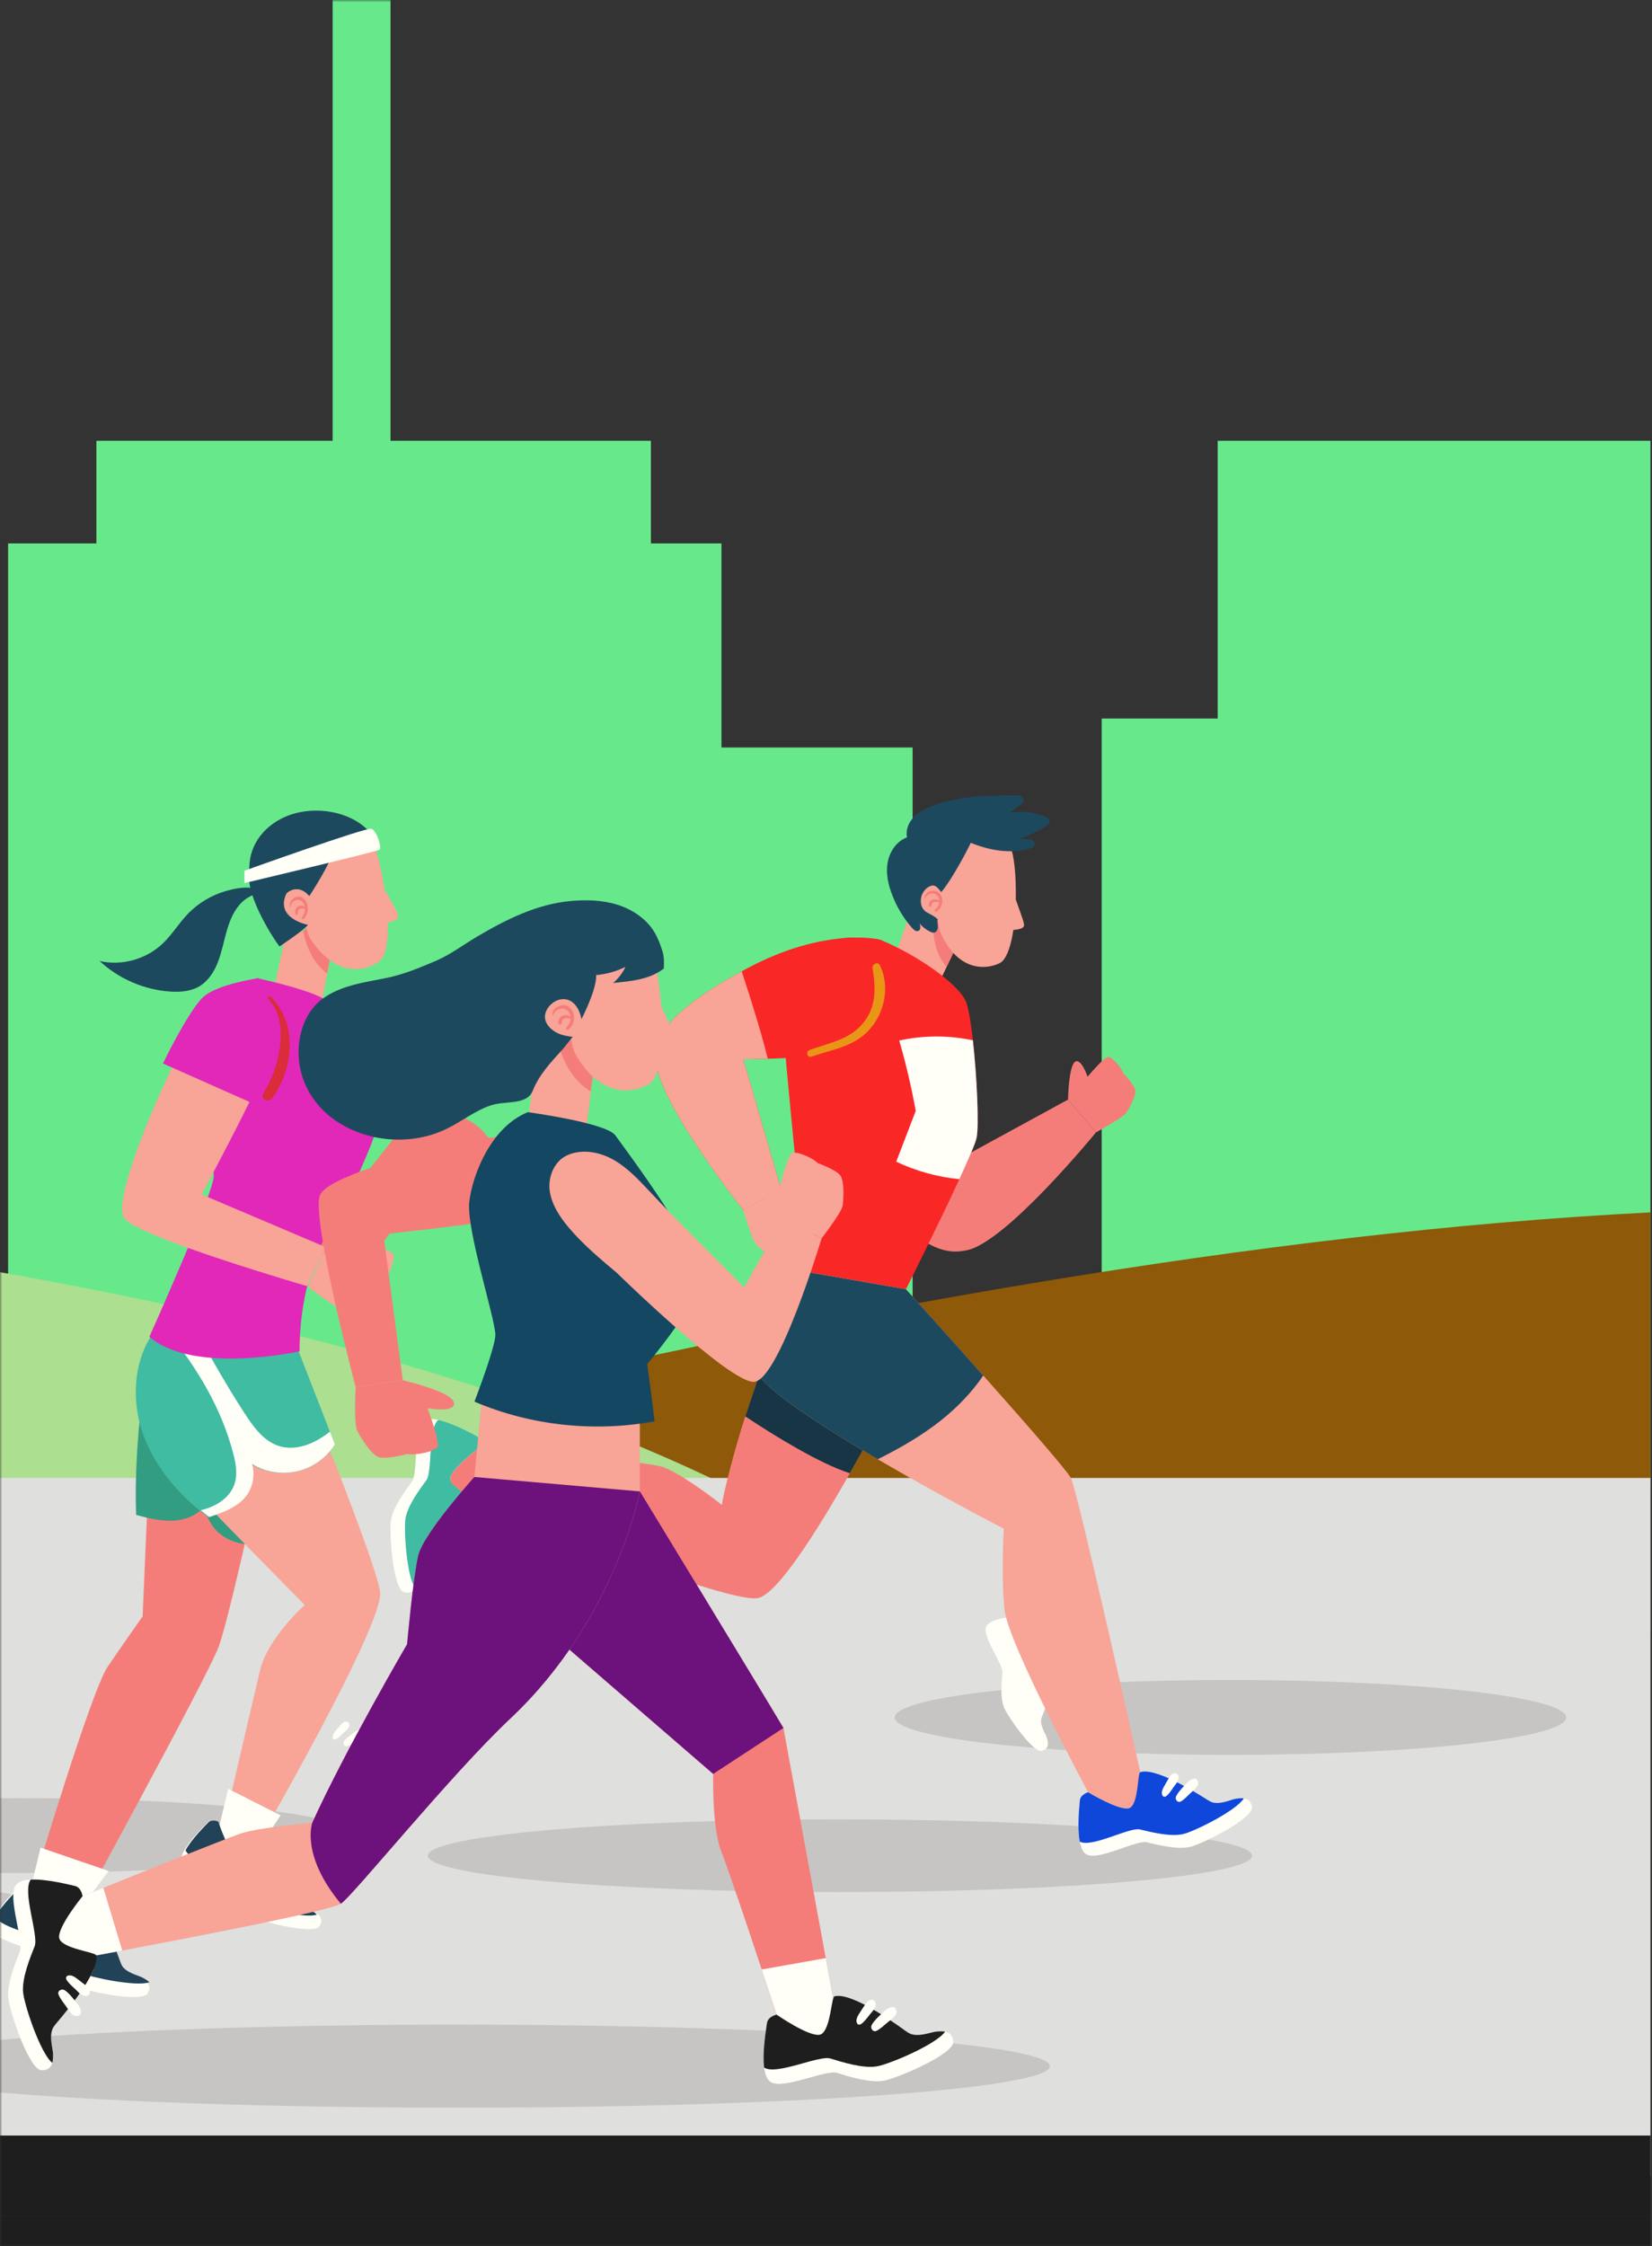 <svg width="365" height="496" viewBox="0 0 365 496" fill="none" xmlns="http://www.w3.org/2000/svg">
<rect x="0" y="0" width="365" height="496" fill="#333333" stroke="none"/>
<mask id="mask0_13_245" style="mask-type:alpha" maskUnits="userSpaceOnUse" x="0" y="0" width="365" height="496">
<rect width="365" height="496" fill="#D9D9D9"/>
</mask>
<g mask="url(#mask0_13_245)">
<path d="M201.636 329.333V165.065H159.401V120H143.812V97.333H86.277V-6.17504e-05H73.495V97.333H21.296V120H1.791V329.333H201.636" fill="#67E98B"/>
<path d="M364.667 329.333V97.333H269.037V158.667H243.412V329.333H364.667Z" fill="#67E98B"/>
<path d="M364.667 360.436V267.72C191.531 276.471 -24.116 340.283 -88.561 360.436H364.667Z" fill="#8E5908"/>
<path d="M195.427 348.924H-195V260.059C-111.92 263.977 102.68 280.551 195.427 348.924" fill="#ACDF8F"/>
<path d="M364.667 326.364V480.626H-302V326.364H364.667Z" fill="#DFDFDD"/>
<path d="M364.667 489.351H-302V471.572H364.667V489.351Z" fill="#1E1E1E"/>
<path d="M364.667 489.351V502.684H-302V489.351H364.667Z" fill="#1E1E1E"/>
<path d="M13.079 422.549C13.079 427.115 -20.136 430.815 -61.107 430.815C-102.077 430.815 -135.289 427.115 -135.289 422.549C-135.289 417.984 -102.077 414.284 -61.107 414.284C-20.136 414.284 13.079 417.984 13.079 422.549Z" fill="#C6C5C3"/>
<path d="M78.367 405.324C78.367 409.889 45.155 413.589 4.184 413.589C-36.787 413.589 -70 409.889 -70 405.324C-70 400.759 -36.787 397.059 4.184 397.059C45.155 397.059 78.367 400.759 78.367 405.324Z" fill="#C6C5C3"/>
<path d="M346.04 379.243C346.04 383.808 312.827 387.508 271.856 387.508C230.885 387.508 197.672 383.808 197.672 379.243C197.672 374.677 230.885 370.976 271.856 370.976C312.827 370.976 346.04 374.677 346.04 379.243Z" fill="#C6C5C3"/>
<path d="M276.612 409.779C276.612 414.209 235.851 417.803 185.569 417.803C135.288 417.803 94.528 414.209 94.528 409.779C94.528 405.348 135.288 401.756 185.569 401.756C235.851 401.756 276.612 405.348 276.612 409.779Z" fill="#C6C5C3"/>
<path d="M231.959 456.252C231.959 461.316 173.416 465.423 101.197 465.423C28.979 465.423 -29.565 461.316 -29.565 456.252C-29.565 451.187 28.979 447.081 101.197 447.081C173.416 447.081 231.959 451.187 231.959 456.252" fill="#C6C5C3"/>
<path d="M230.205 386.624C228.304 387.133 222.725 379.176 221.827 377.043C220.929 374.912 221.317 371.275 221.487 369.372C221.644 367.472 216.98 361.439 217.873 359.232C218.139 358.587 218.911 358.123 219.901 357.765C222.348 356.921 226.165 356.805 226.957 356.744C228.079 356.659 228.629 357.969 228.629 357.969C228.629 357.969 228.632 357.979 228.624 357.992C228.449 358.389 226.324 363.584 226.865 365.305C226.908 365.435 226.977 365.547 227.056 365.647C227.04 366.125 227.059 366.519 227.145 366.789C227.625 368.343 232.379 368.313 233.663 368.641C233.567 369.633 233.304 370.784 232.959 371.955C232.944 371.979 232.939 372.003 232.933 372.025C232.064 374.376 230.896 377.369 230.36 378.725C230.329 378.819 230.295 378.903 230.259 378.976C230.227 379.069 230.193 379.152 230.165 379.213C229.548 380.729 231.005 382.813 231.244 383.587C231.337 383.929 231.529 384.465 231.529 385.003C231.531 385.681 231.257 386.339 230.205 386.624" fill="#FFFFF7"/>
<path d="M234.12 372.472C233.983 371.933 233.731 371.791 233.248 371.595C232.859 371.439 232.473 371.271 232.079 371.131C231.453 370.907 230.545 370.42 229.94 370.896C229.708 371.077 229.759 371.373 229.948 371.556C230.409 372 231.125 372.308 231.693 372.591C232.264 372.876 233.107 373.485 233.733 373.145C233.959 373.024 234.193 372.757 234.12 372.472" fill="#FFFFF7"/>
<path d="M233.657 375.949C233.452 375.193 232.781 374.805 232.156 374.375C231.544 373.956 230.868 373.472 230.153 373.257C229.588 373.088 228.98 373.711 229.417 374.237C229.877 374.788 230.496 375.204 231.059 375.644C231.568 376.041 232.2 376.719 232.872 376.735C233.263 376.743 233.787 376.429 233.657 375.949" fill="#FFFFF7"/>
<path d="M210.716 210.219L205.913 220.295L196.109 215.621L200.907 202.26L206.221 203.745L210.005 201.191L210.716 210.219Z" fill="#F8A497"/>
<path d="M210.716 210.219L209.141 213.519C208.165 212.371 207.421 211.015 206.941 209.583C206.46 208.123 206.093 205.836 206.221 203.745L210.005 201.191L210.716 210.219Z" fill="#F57D79"/>
<path d="M226.236 204.051C226.157 203.512 225.972 202.987 225.788 202.464C225.408 201.388 225.028 200.309 224.648 199.233C224.576 199.029 224.508 198.823 224.429 198.619C224.547 193.317 224.02 188.295 223.175 187.068C221.42 184.519 214.925 185.249 214.925 185.249C214.925 185.249 209.645 189.251 207.756 196.019C207.313 195.251 206.66 194.645 205.732 194.909C203.589 195.517 202.056 198.269 203.253 200.541C203.977 201.913 205.853 202.637 207.229 202.997C207.351 203.995 207.397 205.08 207.859 206.088C212.655 216.569 220.548 213.151 221.396 212.332C222.616 211.153 223.419 208.509 223.893 205.351C224.397 205.317 224.895 205.249 225.368 205.107C225.723 204.999 226.097 204.832 226.215 204.525C226.272 204.375 226.259 204.209 226.236 204.051" fill="#F8A497"/>
<path d="M207.504 197.204C206.495 196.183 204.313 196.792 204.249 198.299C204.245 198.391 204.367 198.419 204.404 198.336C204.976 197.081 206.78 196.867 207.367 198.193C207.475 198.441 207.532 198.677 207.553 198.905C207.22 198.663 206.639 198.548 206.372 198.576C205.661 198.648 205.017 199.364 205.256 200.083C205.353 200.377 205.735 200.225 205.785 199.993C205.875 199.58 206.015 199.247 206.473 199.148C206.648 199.111 207.521 199.184 207.484 199.409C207.476 199.449 207.487 199.483 207.507 199.508C207.384 200.021 207.056 200.479 206.592 200.879C206.388 201.056 206.596 201.425 206.851 201.291C208.301 200.525 208.66 198.376 207.504 197.204" fill="#F57D79"/>
<path d="M235.971 242.812L242.161 250.04C242.161 250.04 222.565 274.044 213.767 276.049C209.079 277.111 203.497 276.26 190.729 261.679C195.637 258.789 203.623 254.181 208.365 251.928C209.155 255.043 209.624 257.183 209.624 257.183L235.971 242.812" fill="#F57D79"/>
<path d="M235.971 242.812C235.971 242.812 236.1 235.68 237.457 234.531C238.816 233.383 240.292 237.753 240.292 237.753C240.292 237.753 243.987 233.34 244.873 233.384C245.761 233.429 247.715 235.641 248.207 237.033C248.207 237.033 250.697 239.559 250.843 240.833C250.989 242.107 249.505 244.759 248.843 245.757C248.18 246.756 242.161 250.04 242.161 250.04L235.971 242.812" fill="#F57D79"/>
<path d="M199.991 302.484C199.991 302.484 194.453 313.547 187.775 325.32C180.356 338.411 171.515 352.364 167.305 352.911C159.32 353.939 105.857 331.785 105.857 331.785L94.201 326.863L106.164 319.469C106.164 319.469 142.865 322.649 146.436 323.945C151.139 325.653 159.485 332.312 159.485 332.312C159.845 329.781 162.192 320.277 164.672 312.775C169.22 298.944 175.292 282.067 175.292 282.067L199.991 302.484" fill="#F57D79"/>
<path d="M199.991 302.484C199.991 302.484 194.453 313.547 187.775 325.32C181.035 323.191 170.867 316.881 164.672 312.775C169.22 298.944 175.292 282.067 175.292 282.067L199.991 302.484" fill="#173544"/>
<path d="M215.773 251.249C215.513 252.489 213.972 256.035 211.968 260.388C207.341 270.42 200.164 284.689 200.164 284.689L167.573 279.025C170.659 272.509 176.323 262.219 176.323 262.219C176.323 262.219 173.569 234.271 173.239 229.297C172.892 224.311 183.184 208.541 185.072 207.504C186.96 206.48 194.499 207.504 194.499 207.504C203.075 211.107 211.651 217.291 213.367 221.053C213.943 222.321 214.505 225.665 214.952 229.716C215.845 237.744 216.336 248.511 215.773 251.249" fill="#FA2727"/>
<path d="M215.773 251.249C215.513 252.489 213.972 256.035 211.968 260.388C207.139 259.912 202.368 258.587 198.016 256.525C199.443 252.777 200.884 249.059 202.325 245.311C201.373 240.064 200.164 234.876 198.679 229.773C203.911 228.605 209.576 228.577 214.952 229.716C215.845 237.744 216.336 248.511 215.773 251.249" fill="#FFFFF7"/>
<path d="M251.939 391.329L251.135 403.952L240.423 395.768C240.423 395.768 222.713 362.897 221.941 355.436C221.169 347.976 221.787 337.561 221.787 337.561C221.787 337.561 207.811 330.357 193.929 322.237C182.435 315.508 170.98 308.149 167.573 303.724C160.031 293.948 167.573 279.027 167.573 279.027L200.165 284.687C200.165 284.687 208.521 293.927 217.239 303.735C226.335 313.953 235.813 324.791 236.605 326.364C238.149 329.452 251.939 391.329 251.939 391.329" fill="#F8A497"/>
<path d="M217.239 303.735C214.737 307.449 211.537 310.743 208.028 313.552C203.705 317 198.889 319.768 193.929 322.237C182.435 315.508 170.98 308.149 167.573 303.724C160.031 293.948 167.573 279.027 167.573 279.027L200.165 284.687C200.165 284.687 208.521 293.927 217.239 303.735" fill="#1D495F"/>
<path d="M89.235 351.585C86.837 350.9 85.963 338.628 86.376 335.727C86.789 332.827 89.58 329.133 91.003 327.176C92.413 325.215 91.277 315.627 93.683 313.812C94.391 313.285 95.532 313.284 96.84 313.543C100.047 314.219 104.267 316.577 105.167 317.028C106.44 317.665 106.185 319.448 106.185 319.448C106.185 319.448 106.181 319.46 106.164 319.469C105.717 319.787 100.025 324.04 99.492 326.263C99.452 326.432 99.455 326.599 99.475 326.759C99.148 327.267 98.912 327.707 98.829 328.056C98.339 330.056 103.517 333.12 104.699 334.312C103.948 335.327 102.913 336.405 101.777 337.452C101.745 337.469 101.724 337.489 101.703 337.512C99.228 339.497 96.012 341.987 94.545 343.111C94.451 343.192 94.36 343.26 94.272 343.316C94.177 343.397 94.085 343.467 94.016 343.513C92.359 344.756 92.584 347.971 92.34 348.964C92.217 349.397 92.079 350.104 91.727 350.689C91.287 351.425 90.561 351.963 89.235 351.585" fill="#FFFFF7"/>
<path d="M91.727 350.689C89.861 348.099 89.203 338.008 89.575 335.415C89.988 332.515 92.779 328.819 94.201 326.863C95.608 324.915 94.487 315.456 96.84 313.543C100.047 314.219 104.267 316.577 105.167 317.028C106.44 317.665 106.185 319.448 106.185 319.448C106.185 319.448 106.181 319.46 106.164 319.469C105.717 319.787 100.025 324.04 99.492 326.263C99.452 326.432 99.455 326.599 99.475 326.759C99.909 328.912 105.909 331.135 105.857 331.785C105.785 332.541 105.36 333.409 104.699 334.312C103.948 335.327 102.913 336.405 101.777 337.452C101.745 337.469 101.724 337.489 101.703 337.512C99.109 339.877 95.992 342.092 94.545 343.111C94.451 343.192 94.36 343.26 94.272 343.316C94.177 343.397 94.085 343.467 94.016 343.513C92.359 344.756 92.584 347.971 92.34 348.964C92.217 349.397 92.079 350.104 91.727 350.689" fill="#3FBCA1"/>
<path d="M102.7 338.769C102.903 338.096 102.721 337.776 102.324 337.251C102.004 336.827 101.695 336.392 101.359 335.983C100.825 335.333 100.156 334.215 99.189 334.336C98.819 334.381 98.681 334.737 98.768 335.059C98.98 335.84 99.556 336.64 99.989 337.319C100.421 338 100.94 339.211 101.841 339.251C102.165 339.263 102.593 339.128 102.7 338.769" fill="#FFFFF7"/>
<path d="M99.933 342.244C100.203 341.288 99.728 340.429 99.328 339.556C98.937 338.703 98.519 337.739 97.883 337.039C97.38 336.488 96.312 336.768 96.445 337.623C96.585 338.521 96.987 339.376 97.311 340.22C97.605 340.984 97.851 342.131 98.569 342.585C98.988 342.848 99.761 342.851 99.933 342.244" fill="#FFFFF7"/>
<path d="M276.607 399.065C276.895 401.543 265.9 407.067 263.064 407.8C260.228 408.532 255.745 407.376 253.391 406.813C251.04 406.265 242.624 411 240.025 409.476C239.265 409.024 238.825 407.972 238.561 406.664C237.955 403.444 238.509 398.643 238.58 397.637C238.679 396.217 240.423 395.768 240.423 395.768C240.423 395.768 240.436 395.767 240.449 395.779C240.916 396.071 247.029 399.691 249.287 399.328C249.457 399.3 249.611 399.232 249.751 399.153C250.345 399.259 250.843 399.309 251.196 399.251C253.232 398.935 254.069 392.976 254.717 391.427C255.941 391.731 257.335 392.271 258.737 392.919C258.765 392.941 258.793 392.953 258.821 392.964C261.607 394.484 265.141 396.497 266.741 397.42C266.853 397.476 266.951 397.533 267.036 397.592C267.148 397.649 267.247 397.707 267.317 397.753C269.101 398.807 271.981 397.364 272.992 397.205C273.44 397.152 274.145 397.009 274.82 397.109C275.669 397.233 276.444 397.696 276.607 399.065" fill="#FFFFF7"/>
<path d="M274.82 397.109C273.147 399.828 264.084 404.313 261.547 404.967C258.709 405.699 254.227 404.543 251.873 403.981C249.535 403.432 241.233 408.103 238.561 406.664C237.955 403.444 238.509 398.643 238.58 397.637C238.679 396.217 240.423 395.768 240.423 395.768C240.423 395.768 240.436 395.767 240.449 395.779C240.916 396.071 247.029 399.691 249.287 399.328C249.457 399.3 249.611 399.232 249.751 399.153C251.571 397.925 251.319 391.531 251.939 391.329C252.664 391.105 253.628 391.165 254.717 391.427C255.941 391.731 257.335 392.271 258.737 392.919C258.765 392.941 258.793 392.953 258.821 392.964C262.003 394.449 265.245 396.476 266.741 397.42C266.853 397.476 266.951 397.533 267.036 397.592C267.148 397.649 267.247 397.707 267.317 397.753C269.101 398.807 271.981 397.364 272.992 397.205C273.44 397.152 274.145 397.009 274.82 397.109" fill="#0E47DA"/>
<path d="M259.599 391.559C258.9 391.632 258.675 391.921 258.341 392.491C258.073 392.948 257.791 393.401 257.543 393.868C257.148 394.612 256.372 395.659 256.856 396.505C257.04 396.829 257.421 396.819 257.684 396.616C258.325 396.12 258.841 395.28 259.303 394.62C259.764 393.959 260.684 393.016 260.373 392.168C260.261 391.864 259.971 391.521 259.599 391.559" fill="#FFFFF7"/>
<path d="M263.869 392.779C262.884 392.897 262.275 393.665 261.623 394.369C260.984 395.059 260.253 395.816 259.853 396.673C259.537 397.349 260.207 398.225 260.944 397.775C261.72 397.301 262.356 396.601 263.009 395.977C263.603 395.413 264.567 394.745 264.709 393.907C264.792 393.42 264.496 392.704 263.869 392.779" fill="#FFFFF7"/>
<path d="M194.505 229.619C192.92 232.676 177.896 233.551 169.621 233.797C166.411 233.9 164.219 233.9 164.219 233.9L172.607 262.715L164.219 267.212C164.219 267.212 144.975 242.925 144.903 233.9C144.872 229.095 146.899 223.825 163.88 214.481C164.137 214.337 164.404 214.193 164.672 214.049C182.383 204.448 194.505 207.504 194.505 207.504C194.505 207.504 196.708 225.369 194.505 229.619" fill="#FA2727"/>
<path d="M194.417 213.176C193.937 212.2 192.604 212.931 192.771 213.871C193.635 218.728 193.572 223.237 189.779 226.917C186.836 229.772 182.587 230.476 178.872 231.864C177.964 232.203 178.34 233.663 179.277 233.337C184.343 231.576 189.369 231.075 192.823 226.48C195.635 222.741 196.505 217.428 194.417 213.176Z" fill="#E99516"/>
<path d="M172.607 262.715L164.219 267.212C164.219 267.212 144.975 242.925 144.903 233.9C144.872 229.095 146.899 223.825 163.88 214.481C165.649 219.893 168.439 228.683 169.621 233.797C166.411 233.9 164.219 233.9 164.219 233.9L172.607 262.715Z" fill="#F8A497"/>
<path d="M172.607 262.715C172.607 262.715 179.545 264.369 180.376 265.943C181.207 267.516 176.621 268.021 176.621 268.021C176.621 268.021 180.139 272.576 179.905 273.432C179.672 274.289 177.092 275.723 175.627 275.905C175.627 275.905 172.627 277.797 171.351 277.667C170.075 277.535 167.803 275.517 166.969 274.656C166.136 273.795 164.219 267.212 164.219 267.212L172.607 262.715" fill="#F8A497"/>
<path d="M214.475 186.117C214.567 186.088 210.719 193.72 207.967 197C207.233 196.161 206.707 195.172 205.493 195.685C203.384 196.577 202.672 199.755 204.457 201.257C204.757 201.509 207.149 202.621 207.105 203.036C207.045 203.577 207.216 204.117 207.213 204.663C207.211 205.208 206.944 205.832 206.409 205.937C206.123 205.993 205.831 205.885 205.565 205.761C204.645 205.333 203.824 204.695 203.181 203.908C203.377 204.489 203.484 205.301 202.928 205.56C202.456 205.781 201.941 205.372 201.592 204.983C199.681 202.856 198.188 200.364 197.149 197.699C196.257 195.409 195.695 192.915 196.115 190.493C196.535 188.072 198.087 185.748 200.397 184.911C200.085 183.333 200.676 181.745 201.772 180.569C202.869 179.392 204.339 178.632 205.833 178.04C211.611 175.749 217.995 175.681 224.209 175.643C224.652 175.641 225.112 175.641 225.515 175.829C225.917 176.016 226.243 176.448 226.157 176.884C226.092 177.219 225.815 177.464 225.548 177.677C224.7 178.355 223.8 178.967 222.859 179.504C225.547 178.996 228.38 179.283 230.912 180.323C231.347 180.501 231.825 180.767 231.911 181.228C232.016 181.805 231.452 182.265 230.948 182.565C229.199 183.609 227.347 184.479 225.425 185.157C226.053 185.375 226.745 185.212 227.403 185.301C228.061 185.389 228.775 185.959 228.577 186.592C228.439 187.039 227.932 187.243 227.483 187.371C223.135 188.623 218.681 187.781 214.475 186.117" fill="#1D495F"/>
<path d="M48.591 202.512C47.732 201.643 45.877 202.163 45.823 203.444C45.82 203.521 45.923 203.545 45.955 203.475C46.441 202.407 47.975 202.225 48.473 203.353C48.567 203.564 48.615 203.764 48.632 203.959C48.348 203.753 47.855 203.655 47.628 203.679C47.024 203.74 46.475 204.349 46.679 204.96C46.761 205.211 47.085 205.083 47.129 204.884C47.204 204.532 47.324 204.249 47.713 204.165C47.863 204.133 48.605 204.196 48.573 204.388C48.568 204.423 48.576 204.451 48.592 204.472C48.488 204.908 48.209 205.297 47.815 205.637C47.641 205.788 47.819 206.103 48.035 205.988C49.268 205.336 49.575 203.508 48.591 202.512" fill="#F57D79"/>
<path d="M76.652 380.16C76.057 380.104 75.821 380.309 75.448 380.729C75.149 381.067 74.84 381.397 74.555 381.747C74.103 382.301 73.283 383.047 73.545 383.832C73.647 384.135 73.965 384.189 74.219 384.063C74.835 383.753 75.405 383.14 75.899 382.665C76.393 382.189 77.316 381.555 77.197 380.796C77.155 380.524 76.969 380.189 76.652 380.16" fill="#FFFFF7"/>
<path d="M80.013 381.884C79.172 381.819 78.536 382.36 77.875 382.84C77.229 383.309 76.495 383.819 76.019 384.469C75.644 384.98 76.056 385.821 76.747 385.568C77.472 385.301 78.117 384.823 78.767 384.411C79.355 384.036 80.269 383.64 80.527 382.964C80.676 382.571 80.548 381.925 80.013 381.884" fill="#FFFFF7"/>
<path d="M82.695 237.279C82.695 237.279 83.307 231.243 84.539 230.364C85.772 229.487 86.713 233.295 86.713 233.295C86.713 233.295 90.157 229.815 90.905 229.916C91.655 230.016 93.153 232.029 93.472 233.244C93.472 233.244 95.407 235.56 95.44 236.649C95.473 237.74 94.028 239.883 93.396 240.684C92.764 241.483 87.431 243.841 87.431 243.841L82.695 237.279" fill="#F8A497"/>
<path d="M45 245.227C45 245.227 45.635 236.697 47.358 236.057C49.082 235.418 48.917 240.365 48.917 240.365C48.917 240.365 54.073 237.332 54.91 237.713C55.748 238.092 56.826 241.054 56.795 242.639C56.795 242.639 58.276 246.117 57.954 247.451C57.633 248.785 55.243 250.888 54.243 251.641C53.242 252.392 47.237 253 47.237 253L45 245.227" fill="#F8A497"/>
<path d="M61 309.685C61 309.685 51.293 355.26 48.367 363.497C46.076 369.949 14.229 428 14.229 428L6 421.656L7.606 415.266C7.606 415.266 20.149 373.391 23.779 368.062C27.409 362.732 31.511 356.928 31.511 356.928L33.962 300.045L46.566 299L61 309.685" fill="#F57D79"/>
<path d="M33.635 294.24C33.635 294.24 29.388 314.644 30.075 334.523C32.67 335.232 35.313 335.885 37.999 335.809C40.686 335.732 43.474 334.747 45.13 332.61C45.655 334.994 46.705 337.216 48.608 338.724C50.512 340.232 52.939 341.049 55.359 340.998C59.394 334.352 62.589 327.331 65.123 319.966C66.323 316.474 67.359 312.792 66.88 309.128C66.016 302.506 60.254 297.395 53.966 295.318C47.678 293.242 40.25 294.24 33.635 294.24" fill="#339D81"/>
<path d="M7 416.072L8.967 408L24 413.152L19.06 419.76C19.06 419.76 12.983 428.134 10.842 426.87C8.702 425.606 7 416.072 7 416.072" fill="#FFFFF7"/>
<path d="M32.58 440.234C31.275 442.243 19.44 439.795 16.815 438.649C14.188 437.505 11.464 433.977 10.005 432.16C8.541 430.353 -0.829 428.854 -1.881 426.175C-2.186 425.388 -1.875 424.346 -1.27 423.218C0.249 420.467 3.636 417.235 4.309 416.531C5.26 415.538 6.874 416.243 6.874 416.243C6.874 416.243 6.885 416.249 6.889 416.266C7.065 416.759 9.521 423.087 11.475 424.162C11.624 424.241 11.783 424.284 11.938 424.308C12.329 424.74 12.68 425.073 12.988 425.241C14.741 426.218 19.058 422.297 20.509 421.533C21.262 422.487 21.996 423.717 22.672 425.032C22.68 425.068 22.694 425.092 22.708 425.116C23.905 427.904 25.373 431.502 26.033 433.138C26.084 433.247 26.124 433.349 26.152 433.443C26.203 433.551 26.243 433.653 26.267 433.729C26.988 435.572 30.084 436.216 30.956 436.702C31.332 436.929 31.962 437.243 32.418 437.719C32.993 438.316 33.3 439.12 32.58 440.234" fill="#FFFFF7"/>
<path d="M33 437.725C30.013 438.745 20.208 436.675 17.839 435.649C15.189 434.503 12.44 430.976 10.968 429.158C9.501 427.357 0.172 425.878 -1 423.22C0.533 420.468 3.951 417.235 4.63 416.531C5.59 415.538 7.22 416.243 7.22 416.243C7.22 416.243 7.23 416.249 7.234 416.266C7.413 416.759 9.891 423.088 11.863 424.164C12.013 424.243 12.174 424.286 12.33 424.31C14.502 424.483 18.286 419.587 18.892 419.807C19.593 420.073 20.302 420.692 20.98 421.534C21.741 422.489 22.482 423.719 23.163 425.035C23.171 425.07 23.186 425.095 23.2 425.118C24.737 428.117 25.986 431.552 26.556 433.142C26.607 433.252 26.647 433.353 26.676 433.447C26.727 433.556 26.767 433.657 26.792 433.734C27.519 435.577 30.644 436.221 31.524 436.708C31.904 436.935 32.54 437.249 33 437.725" fill="#214257"/>
<path d="M36.031 293C36.031 293 32 300.462 32 305.202C32 309.248 33.047 318.626 39.229 325.452C45.412 332.278 67.335 354.404 67.335 354.404C67.335 354.404 59.19 361.676 57.5 368.698C55.812 375.721 49.263 403.934 49.263 403.934L56.302 408C56.302 408 84.945 358.589 83.976 351.544C83.005 344.5 65.981 303.079 65.981 303.079L36.031 293Z" fill="#F8A497"/>
<path d="M74 319.013C72.087 321.971 69.014 324.129 65.62 324.904C62.214 325.677 58.463 325.14 55.489 323.305C56.118 325.465 55.785 327.886 54.587 329.783C52.749 332.678 49.158 333.94 45.911 335C45.27 334.514 44.654 334.015 44.036 333.491C44.036 333.491 44.036 333.491 44.024 333.491C38.582 328.973 33.966 323.331 31.597 316.653C28.957 309.201 29.462 300.377 34.076 294L36.595 294.101L43.259 294.349L64.731 295.172L72.9 316.179L74 319.013" fill="#3FBCA1"/>
<path d="M74 318.973C72.108 321.938 69.068 324.102 65.711 324.879C62.342 325.654 58.631 325.116 55.69 323.276C56.312 325.442 55.982 327.869 54.797 329.77C52.979 332.672 49.427 333.938 46.216 335C45.581 334.513 44.972 334.013 44.36 333.487C45.228 333.275 46.07 333.01 46.876 332.648C49.048 331.711 51.025 330.02 51.794 327.742C52.539 325.567 52.112 323.164 51.527 320.938C48.926 310.94 43.495 301.945 37 294L43.592 294.249C46.839 300.318 50.245 306.224 54.004 312.029C55.969 315.057 58.24 318.235 61.634 319.311C64.197 320.123 67.029 319.561 69.446 318.36C70.679 317.747 71.814 316.971 72.912 316.133L74 318.973" fill="#FFFFF7"/>
<path d="M48.585 402.713L50.408 395L62 400.863L58.549 406.065L53.656 411H49.063L48 405.411L48.585 402.713" fill="#FFFFF7"/>
<path d="M70.597 425.344C69.388 427.201 58.86 424.641 56.537 423.509C54.214 422.375 51.854 419.004 50.59 417.266C49.32 415.538 40.975 413.923 40.091 411.386C39.837 410.641 40.137 409.669 40.703 408.624C42.12 406.075 45.218 403.116 45.835 402.47C46.706 401.557 48.134 402.256 48.134 402.256C48.134 402.256 48.143 402.262 48.146 402.279C48.294 402.745 50.353 408.737 52.076 409.79C52.207 409.868 52.348 409.912 52.487 409.938C52.828 410.354 53.133 410.672 53.406 410.837C54.952 411.794 58.895 408.208 60.21 407.523C60.861 408.435 61.491 409.606 62.067 410.856C62.073 410.888 62.086 410.912 62.098 410.935C63.109 413.577 64.344 416.987 64.897 418.538C64.94 418.641 64.974 418.738 64.997 418.827C65.04 418.929 65.074 419.026 65.095 419.097C65.699 420.845 68.453 421.518 69.222 421.992C69.553 422.214 70.11 422.523 70.507 422.978C71.008 423.553 71.265 424.314 70.597 425.344" fill="#FFFFF7"/>
<path d="M70 422.79C67.404 423.676 58.998 421.539 56.977 420.532C54.716 419.408 52.42 416.068 51.191 414.346C49.963 412.639 41.954 411.062 41 408.564C42.379 406.038 45.393 403.106 45.993 402.466C46.841 401.561 48.23 402.253 48.23 402.253C48.23 402.253 48.239 402.26 48.242 402.276C48.386 402.738 50.39 408.677 52.066 409.72C52.194 409.798 52.331 409.841 52.466 409.867C54.335 410.075 57.698 405.605 58.215 405.821C58.814 406.083 59.412 406.675 59.981 407.473C60.614 408.377 61.227 409.537 61.788 410.776C61.793 410.809 61.806 410.832 61.818 410.855C63.08 413.676 64.084 416.897 64.541 418.389C64.584 418.491 64.616 418.587 64.638 418.675C64.68 418.777 64.713 418.873 64.734 418.944C65.321 420.676 68.001 421.342 68.75 421.813C69.072 422.032 69.613 422.338 70 422.79" fill="#214257"/>
<path d="M63.761 410.289C63.238 409.881 62.916 409.961 62.356 410.187C61.907 410.368 61.452 410.538 61.008 410.741C60.306 411.065 59.167 411.374 59.009 412.361C58.948 412.737 59.215 412.983 59.514 412.997C60.242 413.032 61.083 412.715 61.782 412.501C62.484 412.286 63.662 412.154 63.94 411.282C64.039 410.967 64.039 410.503 63.761 410.289" fill="#FFFFF7"/>
<path d="M65.714 414.309C64.936 413.847 64.034 414.012 63.14 414.113C62.266 414.211 61.286 414.302 60.482 414.638C59.846 414.903 59.795 415.836 60.597 415.948C61.44 416.063 62.318 415.958 63.163 415.911C63.93 415.87 65.025 415.963 65.632 415.499C65.986 415.228 66.206 414.602 65.714 414.309" fill="#FFFFF7"/>
<path d="M78.452 262.223C78.452 262.223 76.955 260.841 74.687 258.776L70 276.397C74.313 279.014 77.882 280.565 79.408 279.808C84.432 277.312 104 245.19 104 245.19L96.735 239L78.452 262.223" fill="#F57D79"/>
<path d="M96.732 261.616C96.732 261.616 91.849 252.421 93.254 250.576C94.659 248.731 97.705 253.924 97.705 253.924C97.705 253.924 101.178 247.257 102.31 247.069C103.443 246.883 106.508 249.182 107.506 250.831C107.506 250.831 111.337 253.382 111.865 254.975C112.394 256.568 111.237 260.373 110.671 261.835C110.105 263.297 104.155 268.059 104.155 268.059L96.732 261.616" fill="#F57D79"/>
<path d="M73 211.216L70.818 223L60 220.751L63.415 204.914L66.948 205.673L70.024 202L73 211.216" fill="#F8A497"/>
<path d="M73 211.162L72.29 215C71.052 214.07 69.988 212.863 69.162 211.507C68.328 210.123 67.398 207.852 67 205.652L70.049 202L73 211.162" fill="#F57D79"/>
<path d="M87.922 201.914C87.737 201.347 87.441 200.815 87.147 200.288C86.539 199.198 85.931 198.109 85.323 197.02C85.209 196.815 85.098 196.605 84.976 196.4C84.098 190.659 82.589 185.344 81.459 184.181C79.112 181.768 72.347 183.8 72.347 183.8C72.347 183.8 67.491 189.129 66.762 196.792C66.146 196.048 65.338 195.521 64.4 195.983C62.238 197.051 61.127 200.312 62.831 202.534C63.859 203.876 65.99 204.295 67.52 204.419C67.837 205.473 68.092 206.636 68.772 207.634C75.851 218.021 83.595 212.819 84.342 211.774C85.416 210.268 85.77 207.263 85.677 203.764C86.206 203.632 86.724 203.462 87.198 203.218C87.556 203.035 87.921 202.783 87.989 202.429C88.022 202.255 87.977 202.08 87.922 201.914" fill="#F8A497"/>
<path d="M66.989 198.338C65.83 197.413 63.815 198.507 64.014 200.172C64.026 200.273 64.148 200.28 64.17 200.181C64.51 198.693 66.227 198.108 67.025 199.448C67.174 199.698 67.27 199.946 67.329 200.192C66.963 199.991 66.38 199.979 66.125 200.061C65.446 200.28 64.944 201.19 65.3 201.93C65.446 202.234 65.79 201.995 65.799 201.729C65.815 201.259 65.894 200.865 66.322 200.669C66.485 200.594 67.347 200.504 67.35 200.758C67.35 200.805 67.366 200.839 67.389 200.862C67.357 201.448 67.118 202.014 66.736 202.543C66.569 202.776 66.836 203.141 67.059 202.944C68.336 201.822 68.314 199.396 66.989 198.338" fill="#F57D79"/>
<path d="M56.802 216C56.802 216 71.419 219.086 72.89 221.695C74.362 224.306 84.461 245.19 82.82 250.393C81.179 255.596 75.321 267.507 75.321 267.507C75.321 267.507 66.236 278.111 66.178 298.394C66.178 298.394 42.825 303.627 33 295.199C33 295.199 47.194 263.623 47.239 259.653C47.284 255.683 43.371 238.332 44.408 233.011C45.447 227.689 49.647 218.458 56.802 216" fill="#E128B9"/>
<path d="M67.819 284C67.819 284 31.335 273.383 27.596 269.183C23.857 264.985 38.835 233.09 41.442 229.114C44.049 225.137 48.727 218.782 53.606 220.203C62.442 222.779 61.059 228.99 58.815 235.204C56.571 241.419 44.555 263.758 44.555 263.758L72 275.417L67.819 284" fill="#F8A497"/>
<path d="M72.104 275.261C72.104 275.261 79.381 268.182 81.431 269.078C83.481 269.975 79.443 274.254 79.443 274.254C79.443 274.254 86.457 275.937 86.911 276.99C87.364 278.043 86.003 281.604 84.729 282.995C84.729 282.995 83.325 287.363 81.987 288.281C80.648 289.199 76.85 289.042 75.36 288.863C73.87 288.682 68 284.11 68 284.11L72.104 275.261" fill="#F8A497"/>
<path d="M57.114 216C57.114 216 48.156 217.26 44.944 220.133C41.734 223.003 36 234.839 36 234.839L56.642 244L64.897 234.162C64.897 234.162 65.128 224.698 64.897 224.359C64.668 224.019 57.114 216 57.114 216Z" fill="#E128B9"/>
<path d="M59.773 220.103C59.449 219.789 58.964 220.263 59.272 220.585C64.264 225.811 61.605 236.123 58.183 241.419C57.405 242.623 59.306 243.636 60.132 242.514C64.836 236.123 65.852 225.97 59.773 220.103" fill="#DA2C39"/>
<path d="M79.118 181.563C75.034 178.937 69.359 178.323 64.677 179.748C59.507 181.323 55.595 185.449 55.155 190.497C54.974 192.573 54.849 194.331 55.386 196.4C55.923 198.466 56.772 200.46 57.741 202.379C58.894 204.663 60.215 206.915 61.746 209C61.746 209 67.392 205.248 68.028 204.228C68.028 204.228 60.619 202.829 63.31 197.268C63.31 197.268 65.721 194.855 68.346 197.872C68.346 197.872 74.127 189.142 73.967 186.411C73.967 186.411 80.023 184.699 83 186.332C83 185.419 82.245 184.376 81.848 183.915C81.065 183.006 80.141 182.221 79.118 181.563" fill="#1D495F"/>
<path d="M54 192.275C54 192.275 80.878 182.647 82.054 183.01C83.23 183.373 84.407 187.234 83.863 187.637C83.321 188.04 54 195 54 195V192.275Z" fill="#FFFFF7"/>
<path d="M41.393 201.917C39.48 203.939 38.01 206.375 36.004 208.301C32.331 211.826 26.913 213.34 22 212.213C26.297 216.187 31.937 218.609 37.718 218.962C39.882 219.094 42.15 218.919 44.028 217.812C45.978 216.66 47.292 214.625 48.131 212.487C48.969 210.35 49.398 208.072 50.015 205.858C50.633 203.644 51.474 201.429 52.984 199.723C54.494 198.016 56.789 196.891 59 197.315C57.605 197.048 56.38 196.079 54.981 196.011C53.321 195.932 51.554 196.281 49.965 196.737C46.733 197.661 43.73 199.445 41.393 201.917" fill="#1D495F"/>
<path d="M184.799 445.193L181.785 451.433L171.609 444.889L170.947 442.871C170.817 442.483 170.672 442.049 170.515 441.575L170.183 440.58C170.009 440.047 169.823 439.484 169.62 438.893L169 437.005C168.771 436.328 168.54 435.621 168.309 434.901H168.295C165.167 425.475 160.756 412.343 159.401 408.956C157.239 403.565 157.571 391.717 157.571 391.717L124.304 362.961L114.531 341.283L141.384 329.335C141.384 329.335 168.079 373.139 173.095 381.571L182.448 432.393L184.799 445.193" fill="#F57D79"/>
<path d="M184.799 445.193L181.785 451.433L171.609 444.889L170.947 442.871L170.515 441.575L170.183 440.58L169.62 438.893L169 437.005L168.295 434.901H168.309L182.448 432.393L184.799 445.193" fill="#FFFFF7"/>
<path d="M173.095 381.571L157.571 391.717L124.304 362.961L114.531 341.283L141.384 329.335C141.384 329.335 168.079 373.139 173.095 381.571Z" fill="#6D117C"/>
<path d="M210.619 450.875C210.765 453.581 198.468 458.839 195.34 459.444C192.213 460.049 187.427 458.495 184.912 457.728C182.396 456.976 172.948 461.548 170.229 459.72C169.436 459.18 169.028 458.008 168.831 456.572C168.387 453.036 169.311 447.864 169.453 446.779C169.656 445.244 171.579 444.873 171.579 444.873C171.579 444.873 171.593 444.873 171.608 444.887C172.093 445.235 178.485 449.571 180.959 449.329C181.145 449.309 181.317 449.248 181.473 449.171C182.112 449.327 182.648 449.413 183.036 449.373C185.265 449.167 186.573 442.757 187.379 441.121C188.688 441.531 190.164 442.211 191.641 443.007C191.671 443.035 191.7 443.048 191.729 443.063C194.651 444.9 198.351 447.32 200.025 448.427C200.141 448.496 200.245 448.565 200.333 448.636C200.451 448.704 200.553 448.773 200.627 448.829C202.493 450.089 205.715 448.717 206.821 448.615C207.311 448.587 208.087 448.479 208.812 448.632C209.725 448.823 210.533 449.377 210.619 450.875" fill="#FFFFF7"/>
<path d="M208.812 448.632C206.813 451.471 196.68 455.729 193.883 456.268C190.756 456.873 185.969 455.319 183.453 454.552C180.952 453.8 171.633 458.311 168.831 456.572C168.387 453.036 169.311 447.864 169.453 446.779C169.656 445.244 171.579 444.873 171.579 444.873C171.579 444.873 171.593 444.873 171.608 444.887C172.093 445.235 178.485 449.571 180.959 449.329C181.145 449.309 181.317 449.248 181.473 449.171C183.531 447.961 183.685 441.007 184.372 440.828C185.173 440.635 186.216 440.763 187.379 441.121C188.688 441.531 190.164 442.211 191.641 443.007C191.671 443.035 191.7 443.048 191.729 443.063C195.083 444.887 198.465 447.303 200.025 448.427C200.141 448.496 200.245 448.565 200.333 448.636C200.451 448.704 200.553 448.773 200.627 448.829C202.493 450.089 205.715 448.717 206.821 448.615C207.311 448.587 208.087 448.479 208.812 448.632" fill="#1E1E1E"/>
<path d="M192.668 441.591C191.904 441.623 191.64 441.921 191.241 442.517C190.919 442.996 190.584 443.468 190.281 443.959C189.804 444.739 188.892 445.823 189.36 446.773C189.539 447.139 189.952 447.152 190.252 446.949C190.98 446.455 191.597 445.579 192.141 444.892C192.687 444.205 193.748 443.244 193.467 442.304C193.365 441.965 193.073 441.575 192.668 441.591" fill="#FFFFF7"/>
<path d="M197.221 443.2C196.143 443.261 195.431 444.055 194.675 444.776C193.936 445.48 193.093 446.253 192.603 447.156C192.215 447.868 192.88 448.864 193.712 448.424C194.585 447.963 195.321 447.247 196.073 446.613C196.753 446.04 197.844 445.38 198.056 444.479C198.177 443.957 197.905 443.161 197.221 443.2Z" fill="#FFFFF7"/>
<path d="M141.384 329.335C141.384 329.335 136.036 357.615 112.773 379.479C99.599 391.861 77.877 418.757 75.311 420.385C72.76 422 40.401 428.197 27.011 430.721C23.479 431.384 21.259 431.788 21.259 431.788C21.259 431.788 11.616 432.047 10.449 427.823C9.685 425.013 17.728 419.088 18.204 418.728L18.232 418.713L20.985 417.604L21.908 417.229L22.831 416.868C31.335 413.439 49.035 406.348 52.912 404.964C56.876 403.551 68.997 402.499 68.997 402.499C76.204 386.587 89.941 363.077 89.941 363.077C89.941 363.077 91.252 348.447 92.391 343.517C93.544 338.601 104.801 326.148 104.801 326.148L141.384 329.335" fill="#F8A497"/>
<path d="M27.011 430.721C23.479 431.384 21.259 431.788 21.259 431.788C21.259 431.788 11.616 432.047 10.449 427.823C9.685 425.013 17.728 419.088 18.204 418.728L18.232 418.713L20.985 417.604L21.908 417.229L22.831 416.868L27.011 430.721" fill="#FFFFF7"/>
<path d="M9.171 457.156C6.461 457.088 2.192 444.413 1.835 441.249C1.477 438.085 3.405 433.435 4.368 430.987C5.317 428.539 1.504 418.759 3.541 416.195C4.143 415.447 5.343 415.133 6.791 415.048C10.349 414.885 15.433 416.215 16.504 416.443C18.017 416.765 18.235 418.711 18.235 418.711C18.235 418.711 18.235 418.725 18.22 418.74C17.835 419.196 13.007 425.225 13.053 427.711C13.057 427.899 13.107 428.075 13.169 428.236C12.965 428.861 12.836 429.388 12.845 429.777C12.875 432.017 19.161 433.827 20.729 434.759C20.216 436.031 19.421 437.448 18.512 438.86C18.481 438.887 18.467 438.915 18.449 438.943C16.388 441.708 13.683 445.207 12.447 446.788C12.368 446.9 12.292 446.997 12.215 447.08C12.137 447.192 12.06 447.288 11.999 447.357C10.595 449.117 11.709 452.436 11.724 453.549C11.713 454.039 11.759 454.82 11.549 455.531C11.287 456.427 10.671 457.19 9.171 457.156" fill="#FFFFF7"/>
<path d="M11.549 455.531C8.879 453.316 5.432 442.876 5.115 440.047C4.759 436.881 6.687 432.232 7.649 429.785C8.597 427.352 4.835 417.704 6.791 415.048C10.349 414.885 15.433 416.215 16.504 416.443C18.017 416.765 18.235 418.711 18.235 418.711C18.235 418.711 18.235 418.725 18.22 418.74C17.835 419.196 13.007 425.225 13.053 427.711C13.057 427.899 13.107 428.075 13.169 428.236C14.215 430.383 21.135 431.085 21.257 431.784C21.389 432.599 21.177 433.628 20.729 434.759C20.216 436.031 19.421 437.448 18.512 438.86C18.481 438.887 18.467 438.915 18.449 438.943C16.365 442.141 13.691 445.323 12.447 446.788C12.368 446.9 12.292 446.997 12.215 447.08C12.137 447.192 12.06 447.288 11.999 447.357C10.595 449.117 11.709 452.436 11.724 453.549C11.713 454.039 11.759 454.82 11.549 455.531" fill="#1E1E1E"/>
<path d="M19.843 439.995C19.872 439.231 19.593 438.944 19.032 438.497C18.58 438.14 18.137 437.767 17.671 437.428C16.931 436.891 15.921 435.896 14.937 436.287C14.56 436.436 14.512 436.848 14.692 437.163C15.128 437.928 15.953 438.612 16.593 439.208C17.235 439.807 18.111 440.939 19.069 440.735C19.415 440.66 19.828 440.4 19.843 439.995" fill="#FFFFF7"/>
<path d="M17.879 444.405C17.903 443.327 17.168 442.553 16.509 441.744C15.864 440.951 15.161 440.051 14.3 439.488C13.62 439.045 12.575 439.632 12.948 440.495C13.34 441.403 13.996 442.193 14.568 442.992C15.085 443.716 15.657 444.856 16.537 445.137C17.049 445.3 17.864 445.089 17.879 444.405" fill="#FFFFF7"/>
<path d="M78.576 306.295C78.576 306.295 69.025 270.159 70.596 264.179C72.167 258.197 110.943 250.216 116.18 250.125C121.416 250.035 126.744 248.752 128.415 254.051C131.44 263.647 124.903 266.227 117.833 268.028C110.765 269.827 84.715 272.536 84.715 272.536L88.997 304.788L78.576 306.295" fill="#F57D79"/>
<path d="M88.997 304.788C88.997 304.788 99.813 307.269 100.289 309.699C100.767 312.131 94.452 310.963 94.452 310.963C94.452 310.963 97.313 318.447 96.657 319.495C96.003 320.544 91.988 321.42 89.961 321.075C89.961 321.075 85.203 322.392 83.555 321.705C81.905 321.02 79.687 317.419 78.92 315.935C78.155 314.452 78.576 306.295 78.576 306.295L88.997 304.788" fill="#F57D79"/>
<path d="M131.073 236.691L129.459 249.924L116.581 248.353L117.78 238.524L123.527 231.064L126.843 226.736L131.073 236.691" fill="#F8A497"/>
<path d="M131.073 236.691L130.544 241.025C129.003 240.096 127.645 238.841 126.557 237.403C125.459 235.932 124.175 233.481 123.527 231.064L126.843 226.736L131.073 236.691Z" fill="#F57D79"/>
<path d="M148.863 228.437C148.708 227.807 148.428 227.203 148.149 226.603C147.575 225.365 147 224.128 146.425 222.891C146.316 222.656 146.212 222.419 146.095 222.185C145.629 215.869 144.431 209.957 143.285 208.595C140.908 205.763 133.271 207.372 133.271 207.372C133.271 207.372 127.448 212.732 125.973 220.996C125.36 220.132 124.515 219.488 123.441 219.907C120.963 220.875 119.453 224.321 121.137 226.887C122.153 228.435 124.467 229.081 126.144 229.352C126.401 230.525 126.581 231.811 127.244 232.956C134.143 244.872 143.139 239.905 144.052 238.836C145.369 237.295 146.023 234.06 146.225 230.251C146.82 230.153 147.405 230.015 147.952 229.791C148.361 229.624 148.787 229.383 148.891 229.003C148.943 228.819 148.908 228.624 148.863 228.437Z" fill="#F8A497"/>
<path d="M125.809 222.435C124.493 221.335 121.969 222.308 122.065 224.107C122.071 224.216 122.217 224.235 122.253 224.132C122.789 222.575 124.911 222.115 125.759 223.625C125.917 223.907 126.011 224.181 126.061 224.451C125.637 224.2 124.935 224.131 124.621 224.193C123.783 224.361 123.099 225.287 123.465 226.113C123.615 226.452 124.051 226.228 124.084 225.945C124.143 225.445 124.272 225.031 124.805 224.863C125.009 224.799 126.056 224.785 126.036 225.059C126.033 225.108 126.049 225.145 126.076 225.173C125.988 225.796 125.649 226.379 125.144 226.908C124.921 227.14 125.212 227.556 125.499 227.367C127.136 226.291 127.317 223.695 125.809 222.435" fill="#F57D79"/>
<path d="M106.339 310.132L104.801 326.144C104.801 326.144 126.157 340.741 129.172 340.079C132.188 339.417 141.377 329.327 141.377 329.327V314.368L106.339 310.132Z" fill="#F8A497"/>
<path d="M154.631 283.268C153.189 289.135 142.999 301.212 142.999 301.212C142.999 301.212 143.704 306.171 144.627 313.855C131.323 316.304 117.284 314.819 104.831 309.516C107.381 302.741 109.443 296.643 109.443 294.727V294.568C109.125 290.172 102.972 271.275 103.692 265.308C104.427 259.356 108.492 248.833 116.636 245.591C116.636 245.591 134.004 247.94 135.964 250.721C137.924 253.503 156.072 277.387 154.631 283.268" fill="#144761"/>
<path d="M146.665 213.883C146.745 212.747 146.735 211.195 146.388 210.111C145.915 208.628 145.383 207.152 144.577 205.821C142.779 202.853 139.696 200.804 136.381 199.772C133.067 198.74 129.524 198.653 126.067 198.963C118.591 199.632 111.688 203.111 105.323 206.873C102.32 208.649 99.421 210.861 96.223 212.211C92.64 213.723 89.168 215.187 85.333 215.965C80.509 216.945 75.199 217.587 71.152 220.64C66.859 223.879 65.388 229.901 66.176 235.092C66.917 239.984 69.776 244.344 73.784 247.197C80.948 252.301 90.949 253.097 98.832 249.195C102.053 247.6 104.931 245.292 108.332 244.128C111.773 242.952 116.407 244.175 117.739 240.792C119.092 237.356 121.777 234.475 124.275 231.755C124.879 231.099 125.972 229.561 126.576 228.904C126.473 229.015 125.64 228.827 125.488 228.804C125.107 228.747 124.727 228.667 124.356 228.561C123.736 228.388 123.141 228.144 122.596 227.803C121.551 227.151 120.569 226.124 120.416 224.851C120.124 222.435 123.288 219.601 125.973 220.996C128.061 222.08 128.468 225.052 128.468 225.052C128.468 225.052 131.891 218.476 131.711 215.324C133.961 215.123 136.176 214.503 138.203 213.501C137.553 214.861 136.615 216.083 135.469 217.06C139.453 216.66 143.488 216.321 146.665 213.883" fill="#1D495F"/>
<path d="M173.157 269.247C173.157 269.247 168.223 277.256 164.404 284.315C157.043 276.763 150.579 270.624 143.372 262.924C140.953 260.34 138.479 257.711 135.376 256.007C132.275 254.301 128.381 253.644 125.187 255.169C122.416 256.492 121.016 259.985 121.464 263.024C121.912 266.06 123.685 268.737 125.667 271.083C128.795 274.785 132.528 277.92 136.24 281.035C136.24 281.035 161.016 305.276 166.541 305.141C172.065 305.004 181.528 273.445 181.528 273.445L173.157 269.247" fill="#F8A497"/>
<path d="M173.157 269.247C173.157 269.247 166.524 261.935 167.412 259.92C168.3 257.904 172.315 261.967 172.315 261.967C172.315 261.967 174.032 255.049 175.044 254.616C176.056 254.185 179.431 255.587 180.735 256.868C180.735 256.868 184.877 258.327 185.732 259.665C186.585 261.005 186.373 264.763 186.179 266.235C185.984 267.705 181.528 273.445 181.528 273.445L173.157 269.247" fill="#F8A497"/>
<path d="M141.384 329.335C141.384 329.335 136.036 357.615 112.773 379.479C99.599 391.861 77.877 418.757 75.311 420.385C66.36 409.633 68.997 402.499 68.997 402.499C76.204 386.587 89.941 363.077 89.941 363.077C89.941 363.077 91.252 348.447 92.391 343.517C93.544 338.601 104.801 326.148 104.801 326.148L141.384 329.335" fill="#6D117C"/>
</g>
</svg>

